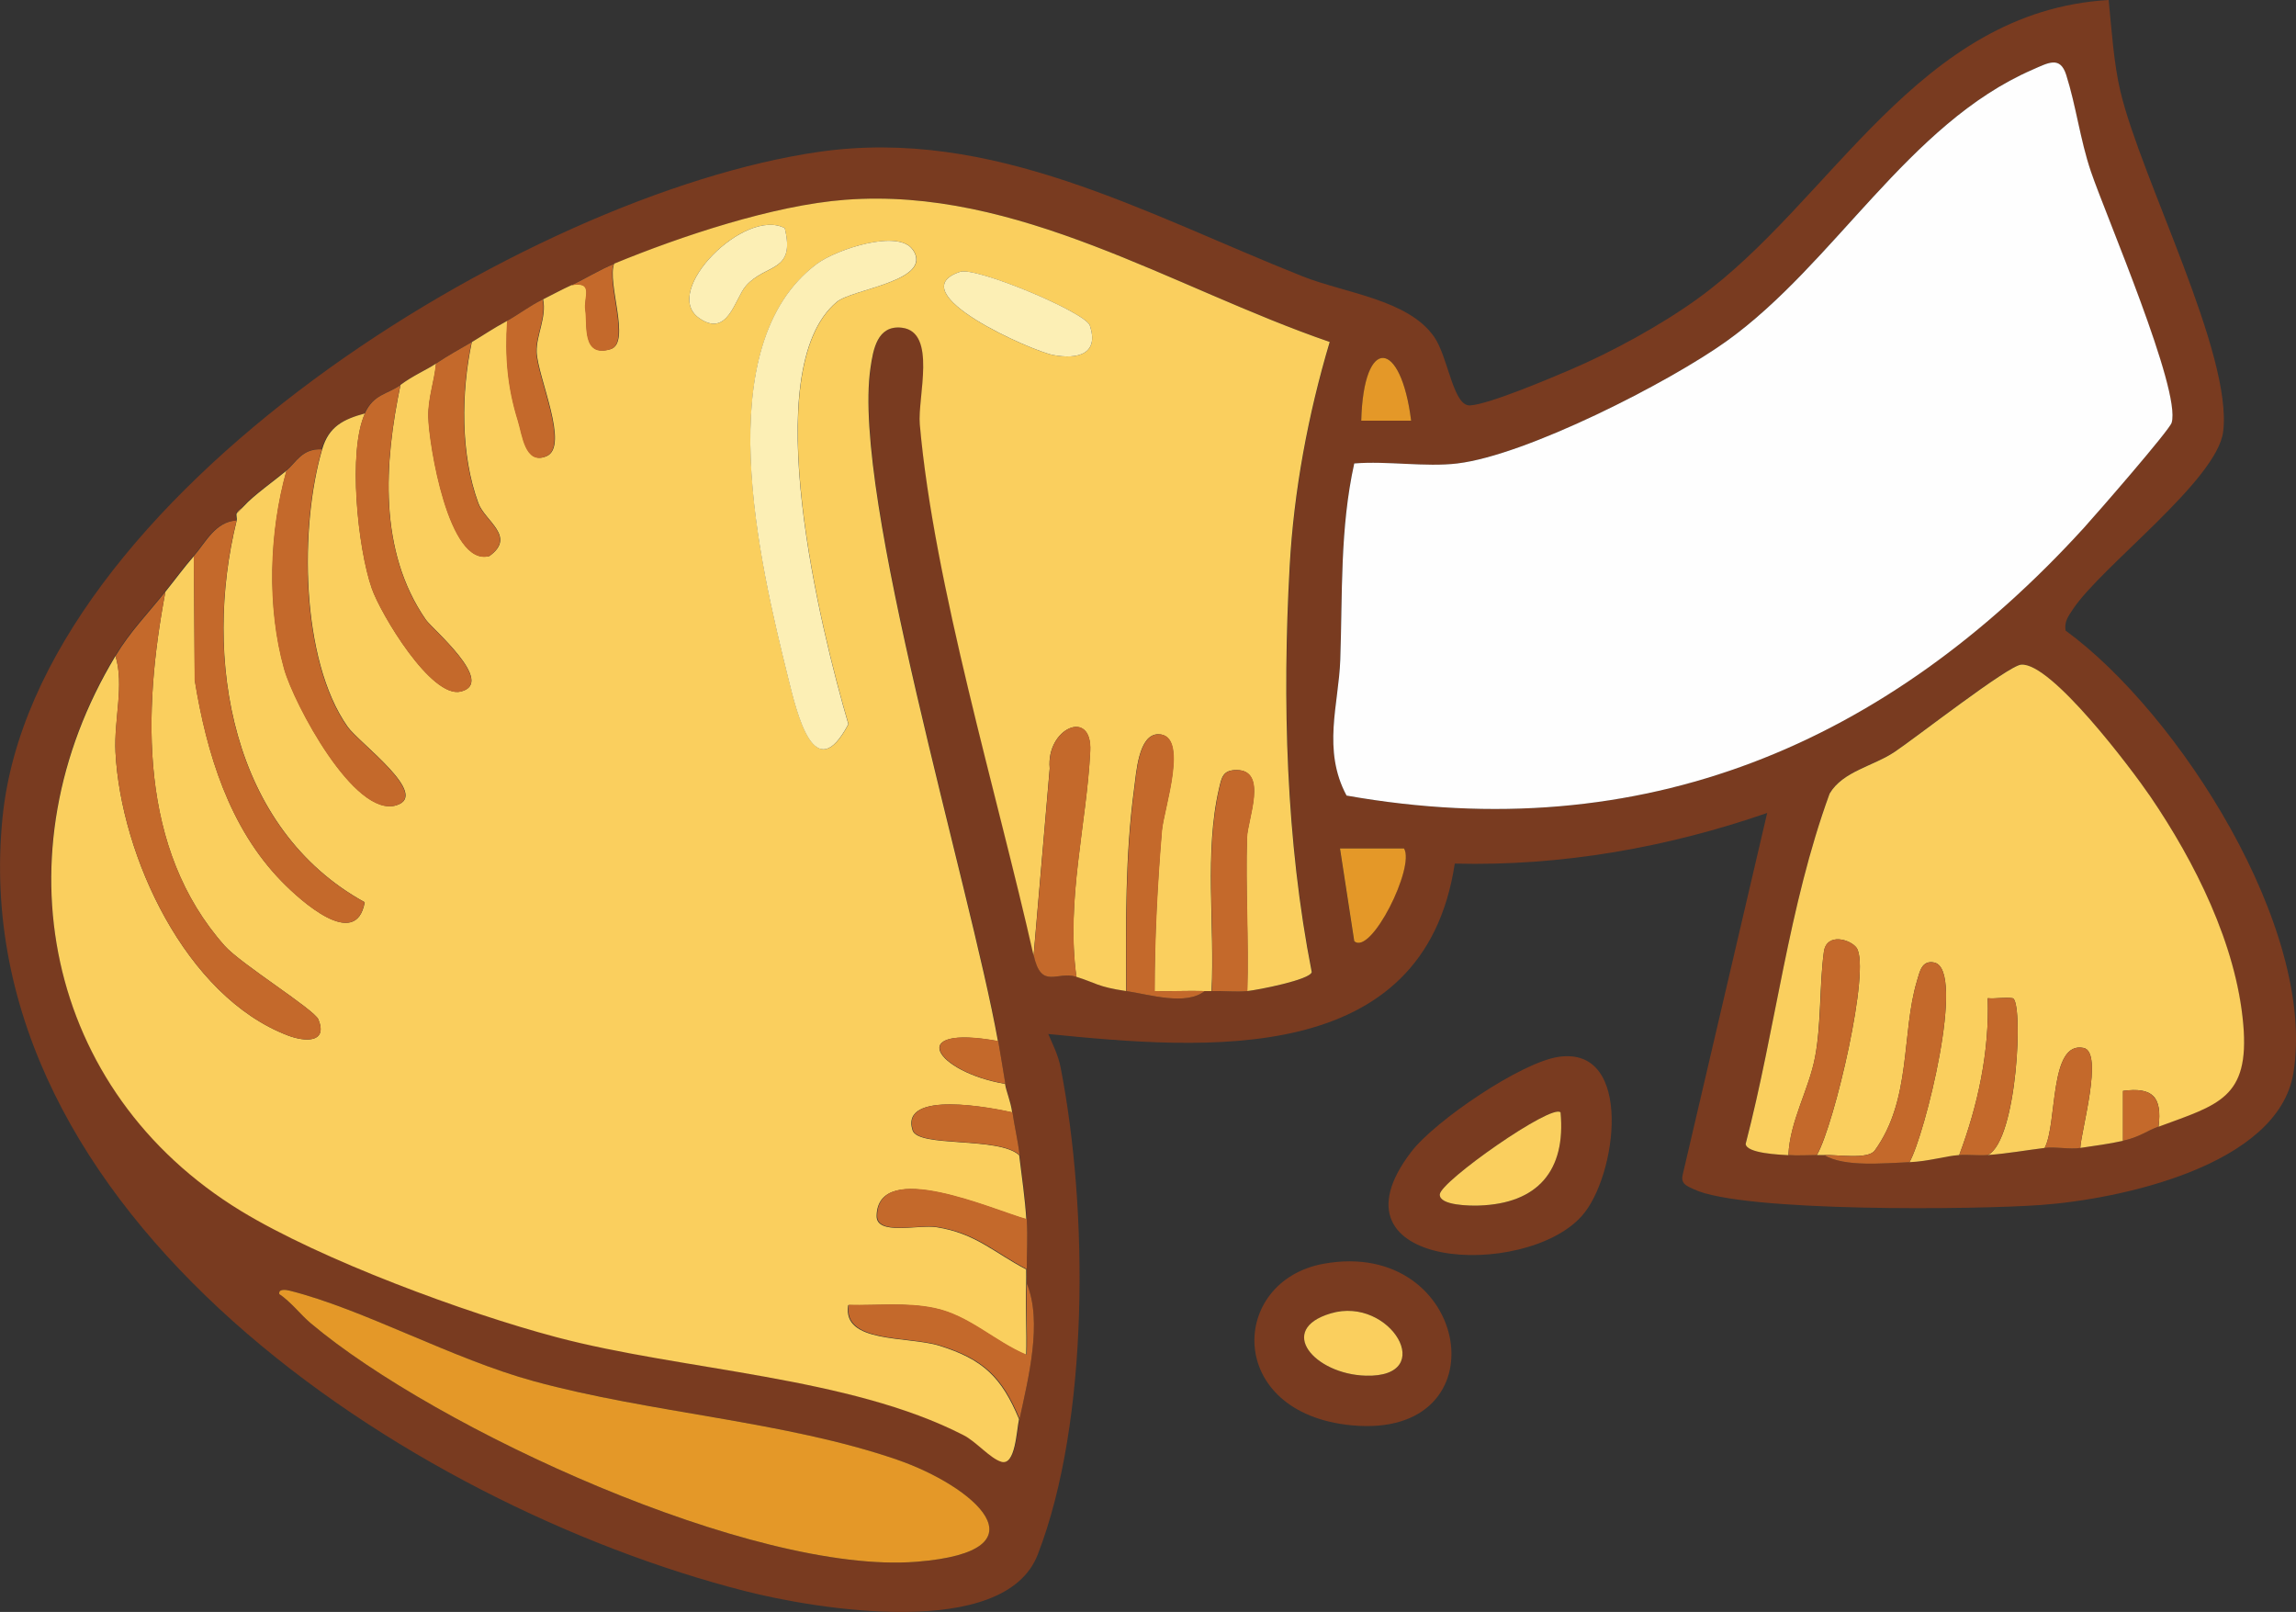 <?xml version="1.0" encoding="UTF-8"?>
<svg id="Layer_2" data-name="Layer 2" xmlns="http://www.w3.org/2000/svg" viewBox="0 0 161.03 113.04">
  <rect x="0" y="0" width="161.03" height="113.04" fill="#333333" stroke="none"/>
  <defs>
    <style>
      .cls-1 {
        fill: #793b20;
      }

      .cls-2 {
        fill: #e49828;
      }

      .cls-3 {
        fill: #facf5e;
      }

      .cls-4 {
        fill: #fefefe;
      }

      .cls-5 {
        fill: #c4692b;
      }

      .cls-6 {
        fill: #fcefb5;
      }
    </style>
  </defs>
  <g id="Layer_1-2" data-name="Layer 1">
    <path class="cls-1" d="M147.89,0c.21,2.06.35,4.42.83,6.43,1.47,6.15,7.89,18.44,7.2,23.85-.44,3.41-8.57,9.46-10.54,12.45-.32.48-.61.86-.51,1.49,7.95,5.8,17.61,20.95,15.98,31.01-1.06,6.53-12.19,8.87-17.7,9.27-4.46.33-20.94.52-24.35-1.1-.49-.23-.95-.38-.78-1.04l5.92-25.35c-7.02,2.43-14.45,3.74-21.91,3.55-2.17,14.31-17.42,13.06-28.51,11.95.34.78.71,1.52.87,2.37,1.93,9.86,2.04,24.73-1.61,34.14-2.35,6.05-15.59,3.82-20.55,2.55C28.68,105.55-2.63,85.18.18,57.31,2.44,34.8,36.94,13.6,57.43,10.65c12.2-1.76,22.9,4.35,33.93,8.73,2.97,1.18,7.41,1.62,9.23,4.25.99,1.43,1.32,4.88,2.52,4.8,1.35-.09,5.52-1.86,7.02-2.5,2.93-1.25,6.39-3.14,8.97-5.01,9.38-6.79,15.41-20.14,28.79-20.92ZM102.21,32.5c-2.26.27-4.92-.19-7.24,0-1.01,4.56-.82,9.15-.98,13.77-.11,3.12-1.27,6.3.44,9.52,20.82,3.68,37.88-3.61,51.72-18.78.87-.96,6-6.83,6.15-7.37.66-2.29-4.61-14.5-5.67-17.63-.75-2.22-1.03-4.57-1.73-6.77-.42-1.34-1.25-.84-2.37-.35-8.71,3.79-13.87,13.59-21.44,19.03-4.06,2.92-14.06,8.01-18.89,8.58ZM43.05,18.5c-1.03.42-2,1.04-3,1.5-.67.31-1.33.67-2,1-.95.48-1.69,1.06-2.5,1.5-1.06.58-1.62.98-2.5,1.5-.92.55-1.51.85-2.5,1.5-.75.49-1.61.84-2.5,1.5s-1.86.62-2.5,2c-1.52.41-2.53.93-3,2.5-1.4-.06-1.77.9-2.5,1.5-.84.7-2.34,1.76-3,2.5-.13.15-.41.24-.5.5-.05.14.04.34,0,.5-1.5.09-2.15,1.53-3,2.5-.69.79-1.34,1.68-2,2.5-1.23,1.54-2.44,2.76-3.49,4.5C-.21,59.76,3.12,76.51,16.94,84.9c5.64,3.43,15.68,7.14,22.12,8.85,8.87,2.36,20.54,2.75,28.57,6.88.88.45,1.85,1.63,2.64,1.86.99.29,1.06-2.17,1.24-2.99.6-2.81,1.63-6.8.5-9.5.01-.33,0-.67,0-1,0-1.14.08-2.19,0-3.5-.09-1.48-.32-3.02-.5-4.5-.14-1.15-.37-2.06-.5-3-.11-.8-.41-1.44-.5-2-.17-1.03-.32-1.97-.5-3-1.97-10.98-10.26-38.23-8.94-47.2.19-1.31.48-3.02,2.19-2.83,2.49.28,1.1,4.89,1.27,6.78.99,11.24,5.42,25.88,7.98,37.25.55,2.44,1.61,1.07,3,1.5s1.44.69,3.49,1c1.66.25,4.18,1.04,5.49,0,.17,0,.33,0,.5,0,.82-.02,1.71.08,2.5,0s4.41-.79,4.53-1.33c-1.81-9.22-2.07-19.02-1.55-28.44.29-5.3,1.3-10.69,2.81-15.75-11.07-3.8-21.87-10.89-33.98-9.97-5.03.38-11.55,2.56-16.23,4.49ZM98.97,29.5c-.71-5.72-3.33-6.01-3.5,0h3.5ZM151.39,79c4.15-1.54,6.38-1.99,5.93-7.19-.49-5.6-3.4-11.39-6.52-15.97-1.29-1.89-6.97-9.45-9.07-9.24-.94.09-7.34,5.1-8.85,6.11s-3.64,1.36-4.57,2.93c-2.89,7.95-3.76,16.42-5.89,24.57.07.68,2.41.75,3,.79.66.05,1.34,0,2,0,.17,0,.33,0,.5,0,1.44.86,4.17.57,5.99.5,1.38-.06,2.55-.44,3.49-.5.66-.04,1.34.05,2,0,1.52-.12,2.68-.34,3.99-.5.79-.1,1.72.12,2.5,0,.99-.15,2.02-.28,3-.5,1.19-.27,1.64-.68,2.5-1ZM98.47,59.5h-4.5s1,6.5,1,6.5c1.17,1.04,4.28-5.2,3.49-6.5ZM21.79,92.79c8.8,7.42,31.04,17.64,42.49,16.73,9.39-.75,3.94-5.33-1.37-7.16-7.87-2.71-17.27-3.27-25.46-5.5-5.73-1.56-11.95-5.05-17.13-6.35-.27-.07-.81-.14-.73.24.81.55,1.53,1.47,2.2,2.04Z"/>
    <path class="cls-1" d="M109.33,74.11c5.27-.75,4.07,8.4,1.62,11.15-4,4.51-18.31,3.79-11.97-4.49,1.67-2.18,7.72-6.29,10.35-6.66ZM109.45,78.01c-.59-.67-8.43,4.84-8.47,5.75-.03.8,2.18.8,2.74.78,4.12-.12,6.11-2.44,5.73-6.53Z"/>
    <path class="cls-1" d="M92.84,88.62c10.32-1.86,12.7,12.37,1.94,11.33-8.87-.86-8.58-10.13-1.94-11.33ZM93.34,92.1c-3.85,1.14-1.16,4.27,2.45,4.37,5.12.14,1.74-5.61-2.45-4.37Z"/>
    <path class="cls-3" d="M43.05,18.5c4.68-1.93,11.21-4.11,16.23-4.49,12.11-.92,22.92,6.17,33.98,9.97-1.51,5.06-2.52,10.45-2.81,15.75-.52,9.42-.26,19.23,1.55,28.44-.12.54-3.77,1.25-4.53,1.33.11-3.58-.13-7.19-.02-10.77.04-1.26,1.49-4.73-.73-4.73-.96,0-1.04.52-1.22,1.28-1.05,4.51-.29,9.61-.53,14.22-.17,0-.33,0-.5,0-1.16-.03-2.34.03-3.5,0,0-3.73.2-7.53.51-11.25.13-1.51,1.94-6.75-.25-6.76-1.39,0-1.54,2.73-1.69,3.82-.63,4.69-.58,9.47-.56,14.19-2.05-.31-2.08-.56-3.49-1-.74-5.35.72-10.75.97-15.82.15-3.05-3.11-1.61-2.84,1.21l-1.13,13.12c-2.56-11.37-6.99-26.02-7.98-37.25-.17-1.89,1.23-6.5-1.27-6.78-1.71-.19-2,1.52-2.19,2.83-1.32,8.97,6.97,36.22,8.94,47.2-6.59-1.19-4.37,2.17.5,3,.09.56.39,1.2.5,2-1.34-.3-7.89-1.61-6.99,1.25.39,1.24,6.02.42,7.48,1.75.18,1.48.41,3.02.5,4.5-2.31-.64-10.41-4.29-10.5-.25-.03,1.41,2.95.6,4.21.8,2.73.43,4.01,1.77,6.28,2.96,0,.33.01.67,0,1-.06,1.66.05,3.34,0,5-2.21-.92-4.02-2.77-6.46-3.28-2-.41-4.01-.17-6.02-.22-.45,2.71,4.17,2.16,6.39,2.85,3.06.95,4.37,2.21,5.59,5.15-.18.82-.25,3.28-1.24,2.99-.78-.23-1.76-1.41-2.64-1.86-8.03-4.14-19.71-4.53-28.57-6.88-6.44-1.71-16.48-5.42-22.12-8.85C3.12,76.51-.21,59.76,8.1,46c.63,2.07-.11,4.42,0,6.75.38,7.27,4.91,17.14,12.11,19.87,1.17.44,2.79.54,2.12-1.13-.28-.69-5.45-3.9-6.57-5.16-6.04-6.8-5.75-16.41-4.16-24.83.66-.82,1.31-1.71,2-2.5l.06,8.69c.83,5.12,2.41,10.35,6.11,14.13,1.31,1.34,5.2,4.86,5.81,1.45-9.37-5.15-11.37-17.11-8.98-26.77.04-.16-.05-.36,0-.5l.5-.5c.66-.74,2.16-1.8,3-2.5-1.21,4.33-1.38,9.56-.16,13.91.68,2.41,4.92,10.45,7.86,9.56,2.41-.73-2.64-4.39-3.42-5.51-3.32-4.72-3.36-14.1-1.78-19.47.46-1.57,1.47-2.09,3-2.5-1.21,2.64-.51,9.43.48,12.27.62,1.78,4.18,7.75,6.25,7.23,2.47-.62-2.03-4.41-2.46-5.03-3.35-4.84-2.92-11.02-1.78-16.47.89-.66,1.75-1.01,2.5-1.5-.12,1.27-.57,2.44-.54,3.75.04,1.85,1.41,10.53,4.28,9.75,1.9-1.37-.32-2.44-.78-3.71-1.26-3.43-1.21-7.74-.46-11.29.87-.52,1.43-.92,2.5-1.5-.16,2.49.01,4.62.75,7,.31.99.51,3.12,1.99,2.5,1.63-.69-.62-5.54-.69-7.3-.04-1.18.71-2.43.45-3.7.66-.33,1.32-.69,2-1,1.62-.28.84.83.98,1.74.15.99-.27,3.36,1.76,2.75,1.45-.44-.29-4.7.25-6ZM55.04,16c-2.79-1.48-8.67,4.4-6.03,6.29,2.04,1.46,2.53-1.36,3.31-2.25,1.39-1.57,3.48-.9,2.72-4.04ZM64.02,17.51c-.99-1.46-5.34-.04-6.73,1-7.68,5.74-4,20.97-2.01,29.01.63,2.54,1.86,7.76,4.23,3.26-1.9-6.48-6.49-24.87-.81-29.61,1.09-.91,6.82-1.47,5.33-3.66ZM67.34,19.06c-4.34,1.44,5.07,5.58,6.54,5.84,1.72.31,3.22-.06,2.56-2.07-.3-.93-7.99-4.13-9.1-3.77Z"/>
    <path class="cls-4" d="M102.21,32.5c4.83-.57,14.83-5.67,18.89-8.58,7.57-5.43,12.73-15.24,21.44-19.03,1.12-.49,1.94-.98,2.37.35.7,2.2.98,4.55,1.73,6.77,1.06,3.13,6.34,15.34,5.67,17.63-.16.54-5.28,6.41-6.15,7.37-13.83,15.17-30.9,22.46-51.72,18.78-1.72-3.21-.55-6.4-.44-9.52.16-4.62-.03-9.21.98-13.77,2.31-.19,4.98.27,7.24,0Z"/>
    <path class="cls-3" d="M151.39,79c.26-2.08-.41-2.78-2.49-2.5v3.5c-.97.22-2.01.35-3,.5.06-1.19,1.64-6.71.24-7.01-2.44-.52-1.83,5.31-2.74,7.01-1.31.16-2.48.38-3.99.5,2.1-1.02,2.51-10.89,1.74-11-.55-.08-1.18.05-1.74,0,.12,3.77-.69,7.51-2,11-.95.06-2.11.44-3.49.5,1.06-1.83,3.99-13.52,1.74-14-.88-.19-1.02.65-1.21,1.28-1.11,3.69-.36,8.31-2.97,11.91-.49.64-2.65.27-3.55.31-.17,0-.33,0-.5,0,1.24-2.18,3.79-13.1,2.78-14.53-.41-.58-2.09-1.1-2.29.27-.32,2.26-.18,5.08-.62,7.39s-1.76,4.45-1.87,6.88c-.59-.04-2.93-.12-3-.79,2.12-8.15,2.99-16.62,5.89-24.57.93-1.57,3.05-1.91,4.57-2.93s7.91-6.01,8.85-6.11c2.1-.21,7.78,7.35,9.07,9.24,3.12,4.58,6.03,10.36,6.52,15.97.46,5.21-1.77,5.65-5.93,7.19Z"/>
    <path class="cls-2" d="M21.79,92.79c-.68-.57-1.39-1.5-2.2-2.04-.08-.38.46-.31.73-.24,5.18,1.3,11.4,4.79,17.13,6.35,8.19,2.24,17.59,2.79,25.46,5.5,5.32,1.83,10.76,6.41,1.37,7.16-11.45.91-33.69-9.31-42.49-16.73Z"/>
    <path class="cls-5" d="M11.6,41.5c-1.59,8.42-1.87,18.03,4.16,24.83,1.12,1.26,6.29,4.47,6.57,5.16.68,1.66-.95,1.57-2.12,1.13-7.2-2.73-11.73-12.6-12.11-19.87-.12-2.33.62-4.67,0-6.75,1.05-1.74,2.27-2.96,3.49-4.5Z"/>
    <path class="cls-5" d="M16.59,36.5c-2.39,9.66-.39,21.62,8.98,26.77-.61,3.41-4.5-.1-5.81-1.45-3.69-3.78-5.28-9.02-6.11-14.13l-.06-8.69c.85-.97,1.5-2.41,3-2.5Z"/>
    <path class="cls-5" d="M22.58,31.5c-1.58,5.36-1.54,14.75,1.78,19.47.79,1.12,5.83,4.77,3.42,5.51-2.94.89-7.18-7.15-7.86-9.56-1.22-4.35-1.05-9.58.16-13.91.72-.6,1.09-1.56,2.5-1.5Z"/>
    <path class="cls-5" d="M25.58,29c.63-1.38,1.59-1.33,2.5-2-1.14,5.45-1.57,11.63,1.78,16.47.43.62,4.93,4.41,2.46,5.03-2.07.52-5.63-5.45-6.25-7.23-.99-2.84-1.69-9.63-.48-12.27Z"/>
    <path class="cls-5" d="M75.5,68.5c-1.38-.43-2.45.94-3-1.5l1.13-13.12c-.27-2.81,2.99-4.26,2.84-1.21-.25,5.08-1.71,10.48-.97,15.82Z"/>
    <path class="cls-5" d="M79,69.5c-.02-4.72-.07-9.5.56-14.19.15-1.09.29-3.82,1.69-3.82,2.2,0,.38,5.25.25,6.76-.31,3.72-.51,7.51-.51,11.25,1.16.03,2.34-.04,3.5,0-1.31,1.04-3.84.25-5.49,0Z"/>
    <path class="cls-5" d="M87.49,69.5c-.79.08-1.68-.02-2.5,0,.23-4.62-.52-9.71.53-14.22.18-.76.26-1.28,1.22-1.28,2.22,0,.77,3.47.73,4.73-.11,3.58.13,7.19.02,10.77Z"/>
    <path class="cls-5" d="M127.43,81c-.66,0-1.34.05-2,0,.11-2.43,1.4-4.46,1.87-6.88s.31-5.13.62-7.39c.19-1.36,1.88-.84,2.29-.27,1.01,1.43-1.54,12.35-2.78,14.53Z"/>
    <path class="cls-5" d="M33.07,24c-.75,3.55-.8,7.86.46,11.29.46,1.26,2.68,2.33.78,3.71-2.87.79-4.24-7.9-4.28-9.75-.03-1.31.42-2.48.54-3.75.98-.65,1.57-.95,2.5-1.5Z"/>
    <path class="cls-5" d="M133.92,81.5c-1.82.07-4.55.36-5.99-.5.9-.04,3.06.33,3.55-.31,2.61-3.6,1.86-8.22,2.97-11.91.19-.63.34-1.46,1.21-1.28,2.25.48-.68,12.17-1.74,14Z"/>
    <path class="cls-5" d="M71.51,99.5c-1.22-2.94-2.53-4.2-5.59-5.15-2.22-.69-6.83-.14-6.39-2.85,2.01.05,4.02-.2,6.02.22,2.44.51,4.25,2.36,6.46,3.28.05-1.66-.06-3.34,0-5,1.13,2.7.1,6.69-.5,9.5Z"/>
    <path class="cls-5" d="M72.01,85.5c.08,1.31,0,2.36,0,3.5-2.27-1.19-3.55-2.53-6.28-2.96-1.26-.2-4.24.61-4.21-.8.09-4.04,8.19-.39,10.5.25Z"/>
    <path class="cls-5" d="M137.41,81c1.31-3.49,2.12-7.23,2-11,.56.05,1.19-.08,1.74,0,.77.11.35,9.99-1.74,11-.66.05-1.34-.04-2,0Z"/>
    <path class="cls-5" d="M38.06,21c.26,1.27-.49,2.51-.45,3.7.07,1.76,2.32,6.61.69,7.3-1.49.63-1.68-1.51-1.99-2.5-.74-2.38-.91-4.51-.75-7,.81-.44,1.54-1.02,2.5-1.5Z"/>
    <path class="cls-2" d="M98.47,59.5c.79,1.29-2.32,7.54-3.49,6.5l-1-6.5h4.5Z"/>
    <path class="cls-5" d="M71.01,78c.13.94.36,1.85.5,3-1.46-1.33-7.09-.52-7.48-1.75-.9-2.85,5.65-1.55,6.99-1.25Z"/>
    <path class="cls-5" d="M143.4,80.5c.91-1.7.3-7.52,2.74-7.01,1.4.3-.18,5.81-.24,7.01-.78.12-1.7-.1-2.5,0Z"/>
    <path class="cls-5" d="M43.05,18.5c-.55,1.3,1.2,5.56-.25,6-2.03.61-1.6-1.76-1.76-2.75-.14-.91.64-2.03-.98-1.74,1-.46,1.97-1.08,3-1.5Z"/>
    <path class="cls-2" d="M98.97,29.5h-3.5c.16-6.01,2.79-5.72,3.5,0Z"/>
    <path class="cls-5" d="M70.01,73c.18,1.03.33,1.97.5,3-4.87-.83-7.09-4.19-.5-3Z"/>
    <path class="cls-5" d="M151.39,79c-.86.32-1.31.73-2.5,1v-3.5c2.08-.28,2.76.43,2.5,2.5Z"/>
    <path class="cls-5" d="M16.59,36c.09-.26.37-.35.5-.5l-.5.5Z"/>
    <path class="cls-3" d="M109.45,78.01c.38,4.09-1.61,6.4-5.73,6.53-.57.02-2.78.01-2.74-.78.04-.91,7.89-6.42,8.47-5.75Z"/>
    <path class="cls-3" d="M93.34,92.1c4.18-1.24,7.56,4.51,2.45,4.37-3.6-.1-6.3-3.23-2.45-4.37Z"/>
    <path class="cls-6" d="M64.02,17.51c1.49,2.19-4.24,2.75-5.33,3.66-5.68,4.74-1.09,23.12.81,29.61-2.37,4.5-3.6-.71-4.23-3.26-1.99-8.04-5.67-23.27,2.01-29.01,1.39-1.04,5.74-2.46,6.73-1Z"/>
    <path class="cls-6" d="M67.34,19.06c1.11-.37,8.8,2.84,9.1,3.77.66,2.01-.85,2.38-2.56,2.07-1.46-.26-10.88-4.4-6.54-5.84Z"/>
    <path class="cls-6" d="M55.04,16c.77,3.13-1.33,2.46-2.72,4.04-.78.89-1.27,3.71-3.31,2.25-2.64-1.89,3.24-7.77,6.03-6.29Z"/>
  </g>
</svg>